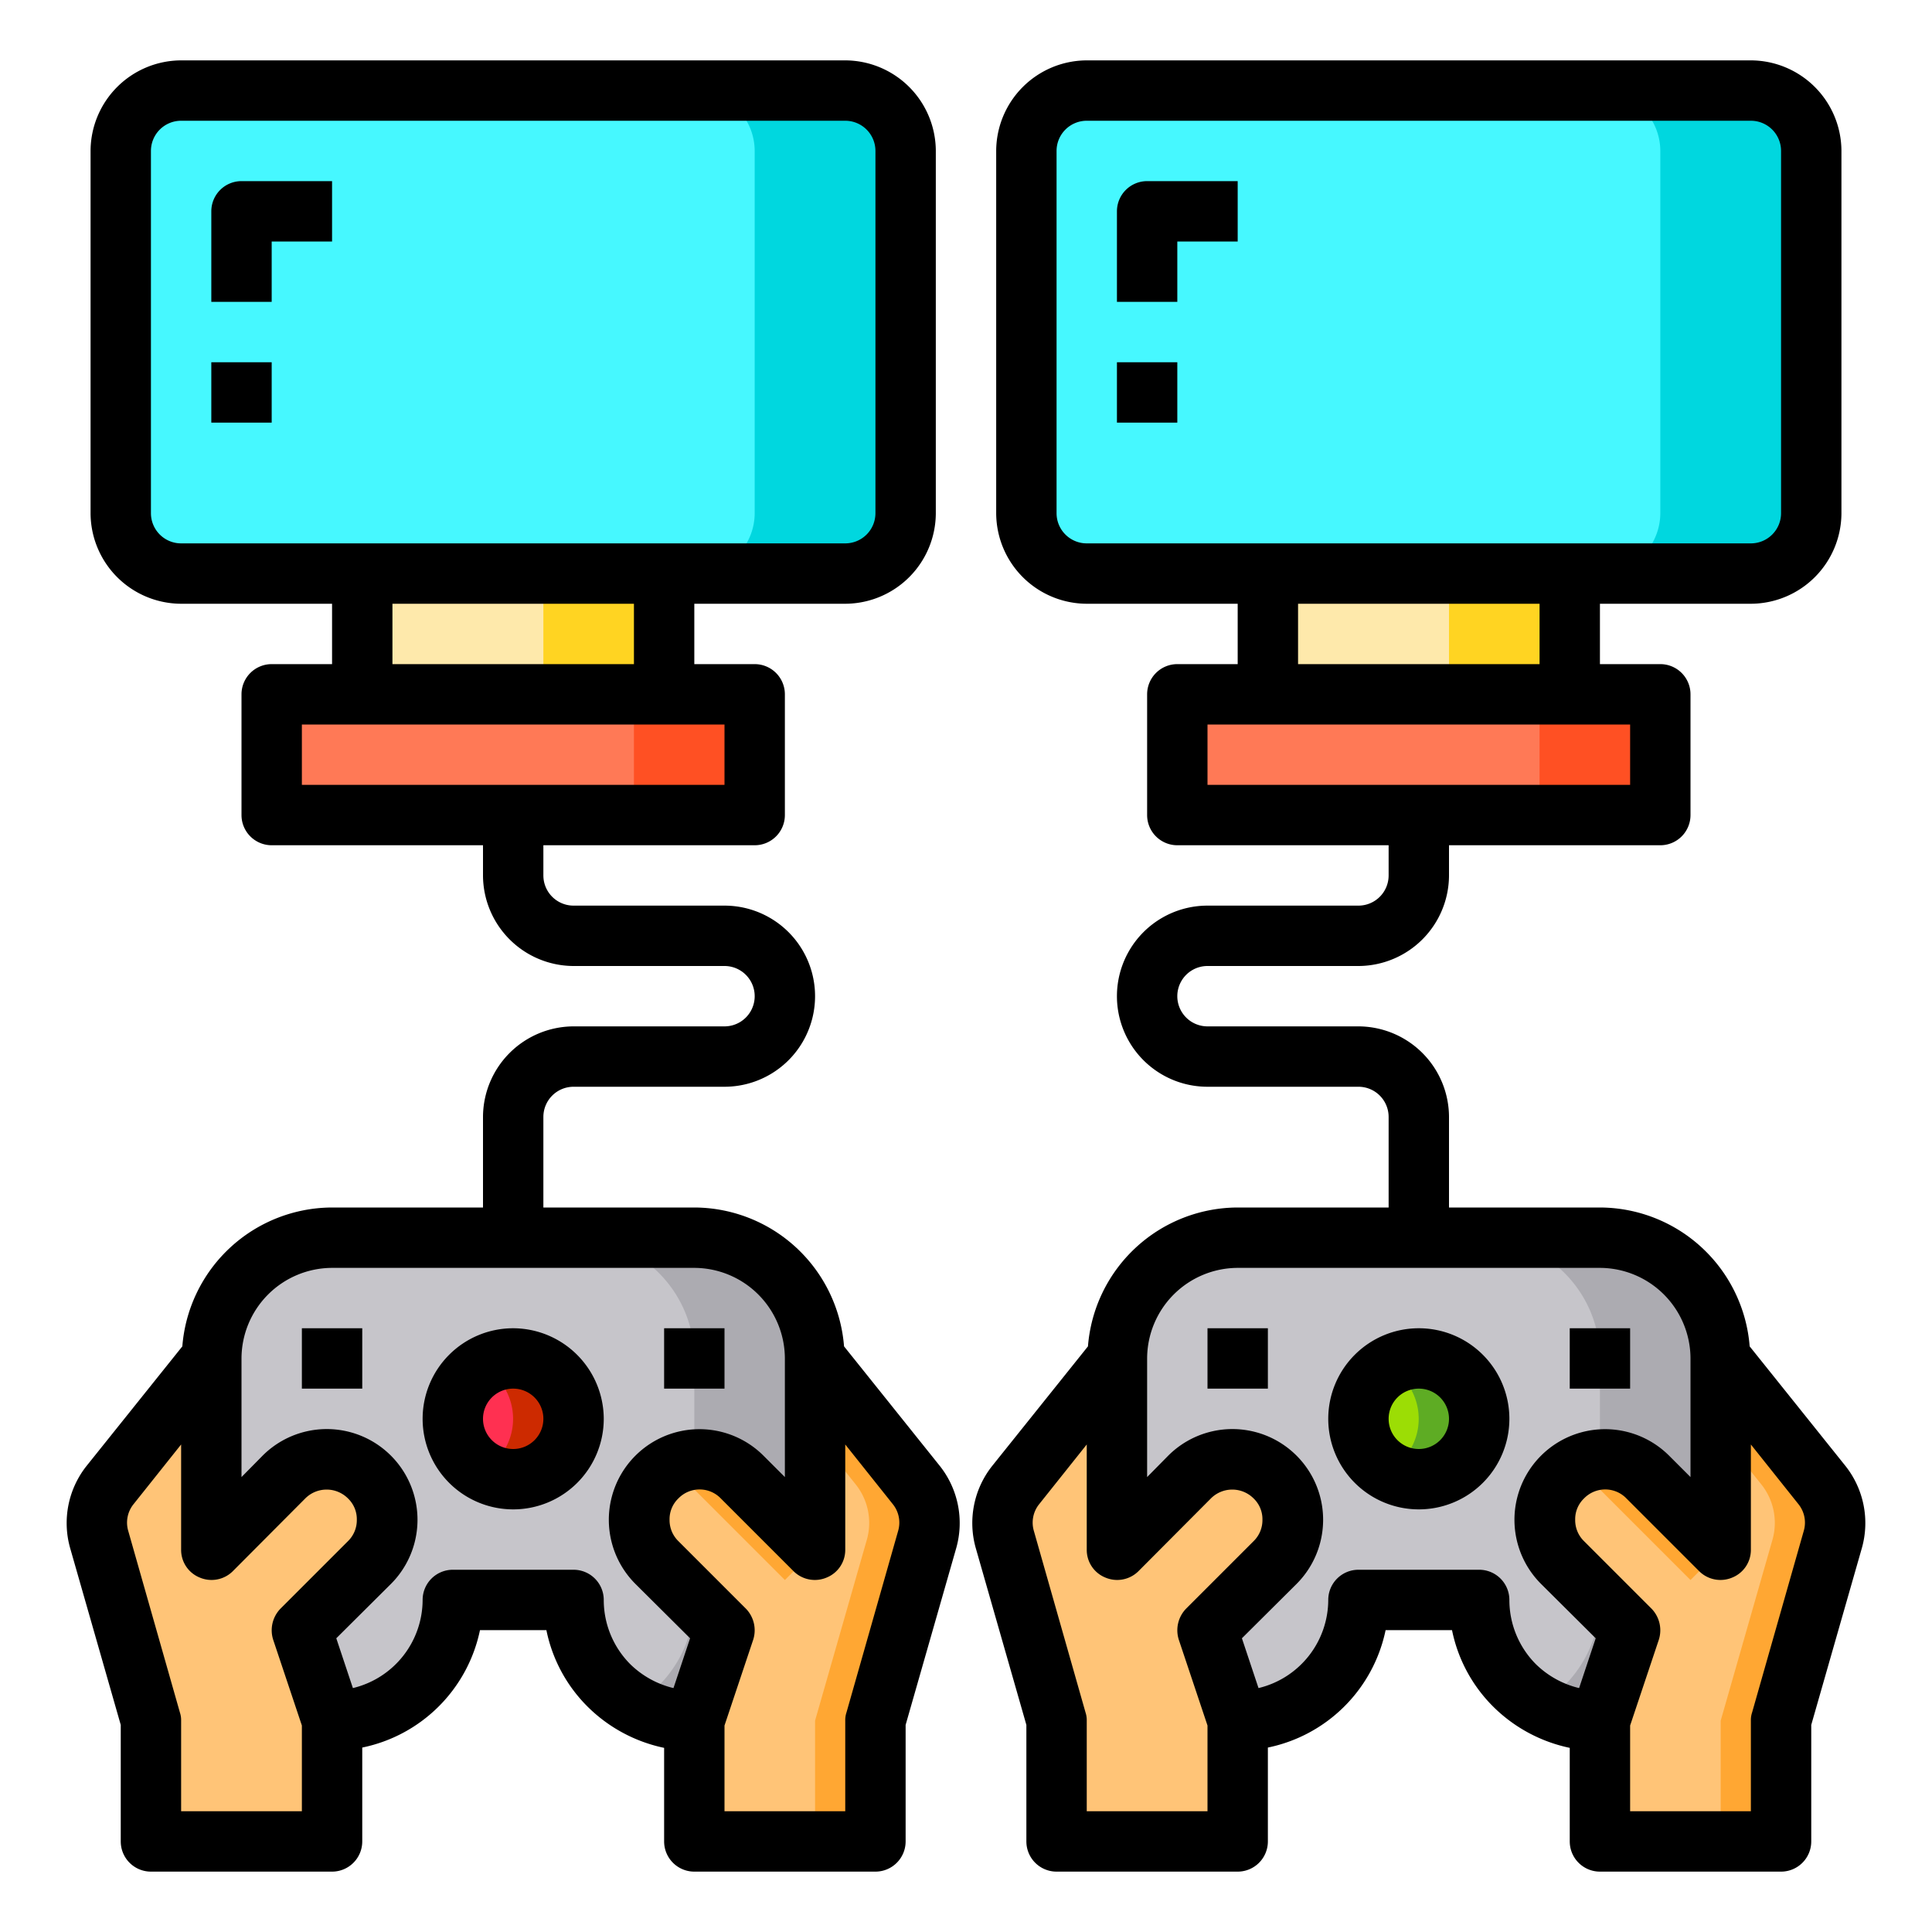 <svg height="512" viewBox="0 0 64 64" width="512" xmlns="http://www.w3.org/2000/svg"><g id="game_controller-video_game_controller-hands-monitors-gamepad" data-name="game controller-video game controller-hands-monitors-gamepad"><path d="m57 45v6.34l-2.41-2.41a2 2 0 0 0 -2.83 0 2.016 2.016 0 0 0 0 2.83l2.24 2.24-1 3a3.995 3.995 0 0 1 -4-4h-4a4 4 0 0 1 -4 4l-1-3 2.24-2.24a2 2 0 1 0 -2.83-2.83l-2.41 2.41v-6.34a4 4 0 0 1 4-4h12a4 4 0 0 1 4 4z" fill="#c6c5ca"/><path d="m27 45v6.34l-2.41-2.41a2 2 0 0 0 -2.83 0 2.016 2.016 0 0 0 0 2.83l2.24 2.24-1 3a3.995 3.995 0 0 1 -4-4h-4a4 4 0 0 1 -4 4l-1-3 2.24-2.24a2 2 0 0 0 -2.83-2.83l-2.41 2.41v-6.34a4 4 0 0 1 4-4h12a4 4 0 0 1 4 4z" fill="#c6c5ca"/><path d="m57 45v8a3.994 3.994 0 0 1 -6 3.46 4.225 4.225 0 0 0 .83-.63 4.025 4.025 0 0 0 1.17-2.83v-8a4 4 0 0 0 -4-4h4a4 4 0 0 1 4 4z" fill="#acabb1"/><path d="m27 45v8a3.994 3.994 0 0 1 -6 3.46 4.225 4.225 0 0 0 .83-.63 4.025 4.025 0 0 0 1.17-2.83v-8a4 4 0 0 0 -4-4h4a4 4 0 0 1 4 4z" fill="#acabb1"/><path d="m60.36 49.19a2.044 2.044 0 0 1 .36 1.8l-1.72 6.01v4h-6v-4l1-3-2.24-2.24a2 2 0 1 1 2.83-2.83l2.41 2.41v-6.34z" fill="#ffc477"/><path d="m54.59 48.93 2.41 2.41-1 1-3.41-3.41a1.752 1.752 0 0 0 -.42-.31 2 2 0 0 1 2.42.31z" fill="#ffa733"/><path d="m60.72 50.99-1.72 6.01v4h-2v-4l1.72-6.01a2.044 2.044 0 0 0 -.36-1.8l-1.36-1.7v-2.49l3.36 4.19a2.044 2.044 0 0 1 .36 1.8z" fill="#ffa733"/><rect fill="#46f8ff" height="16" rx="2" width="26" x="34" y="3"/><path d="m39 23h16v4h-16z" fill="#ff7956"/><path d="m42 19h10v4h-10z" fill="#fee9ab"/><circle cx="47" cy="47" fill="#9cdd05" r="2"/><path d="m42.24 48.93a2.016 2.016 0 0 1 0 2.83l-2.24 2.24 1 3v4h-6v-4l-1.72-6.01a2.044 2.044 0 0 1 .36-1.8l3.36-4.19v6.34l2.41-2.41a2 2 0 0 1 2.83 0z" fill="#ffc477"/><path d="m30.36 49.19a2.044 2.044 0 0 1 .36 1.8l-1.72 6.01v4h-6v-4l1-3-2.24-2.24a2 2 0 0 1 2.83-2.83l2.41 2.41v-6.34z" fill="#ffc477"/><rect fill="#46f8ff" height="16" rx="2" width="26" x="4" y="3"/><path d="m30 5v12a2.006 2.006 0 0 1 -2 2h-5a2.006 2.006 0 0 0 2-2v-12a2.006 2.006 0 0 0 -2-2h5a2.006 2.006 0 0 1 2 2z" fill="#00d7df"/><path d="m9 23h16v4h-16z" fill="#ff7956"/><path d="m12 19h10v4h-10z" fill="#fee9ab"/><path d="m21 23h4v4h-4z" fill="#ff5023"/><path d="m18 19h4v4h-4z" fill="#ffd422"/><path d="m60 5v12a2.006 2.006 0 0 1 -2 2h-5a2.006 2.006 0 0 0 2-2v-12a2.006 2.006 0 0 0 -2-2h5a2.006 2.006 0 0 1 2 2z" fill="#00d7df"/><path d="m51 23h4v4h-4z" fill="#ff5023"/><path d="m48 19h4v4h-4z" fill="#ffd422"/><circle cx="17" cy="47" fill="#ff3051" r="2"/><path d="m49 47a2 2 0 0 1 -3 1.73 2 2 0 0 0 0-3.46 2 2 0 0 1 3 1.73z" fill="#5eac24"/><path d="m19 47a2 2 0 0 1 -3 1.73 2 2 0 0 0 0-3.46 2 2 0 0 1 3 1.73z" fill="#cd2a00"/><path d="m12.24 48.93a2.016 2.016 0 0 1 0 2.83l-2.24 2.24 1 3v4h-6v-4l-1.72-6.01a2.044 2.044 0 0 1 .36-1.8l3.36-4.19v6.34l2.41-2.41a2 2 0 0 1 2.83 0z" fill="#ffc477"/><path d="m24.59 48.93 2.41 2.41-1 1-3.41-3.41a1.752 1.752 0 0 0 -.42-.31 2 2 0 0 1 2.42.31z" fill="#ffa733"/><path d="m30.72 50.99-1.72 6.01v4h-2v-4l1.72-6.01a2.044 2.044 0 0 0 -.36-1.8l-1.36-1.7v-2.49l3.36 4.19a2.044 2.044 0 0 1 .36 1.8z" fill="#ffa733"/><path d="m31.14 48.57-3.18-3.97a4.99 4.99 0 0 0 -4.96-4.6h-5v-3a1 1 0 0 1 1-1h5a3 3 0 0 0 0-6h-5a1 1 0 0 1 -1-1v-1h7a1 1 0 0 0 1-1v-4a1 1 0 0 0 -1-1h-2v-2h5a3.009 3.009 0 0 0 3-3v-12a3.009 3.009 0 0 0 -3-3h-22a3.009 3.009 0 0 0 -3 3v12a3.009 3.009 0 0 0 3 3h5v2h-2a1 1 0 0 0 -1 1v4a1 1 0 0 0 1 1h7v1a3.009 3.009 0 0 0 3 3h5a1 1 0 0 1 0 2h-5a3.009 3.009 0 0 0 -3 3v3h-5a4.99 4.99 0 0 0 -4.96 4.6l-3.18 3.97a3.047 3.047 0 0 0 -.54 2.7l1.68 5.87v3.86a1 1 0 0 0 1 1h6a1 1 0 0 0 1-1v-3.11a5.011 5.011 0 0 0 3.9-3.89h2.2a4.964 4.964 0 0 0 1.37 2.54 5.068 5.068 0 0 0 2.53 1.36v3.1a1 1 0 0 0 1 1h6a1 1 0 0 0 1-1v-3.86l1.68-5.87a3.047 3.047 0 0 0 -.54-2.7zm-25.14-30.57a1 1 0 0 1 -1-1v-12a1 1 0 0 1 1-1h22a1 1 0 0 1 1 1v12a1 1 0 0 1 -1 1zm15 2v2h-8v-2zm-11 6v-2h14v2zm-.95 28.32.95 2.84v2.84h-4v-3a.8.8 0 0 0 -.04-.27l-1.71-6.01a.975.975 0 0 1 .18-.9l1.57-1.97v3.49a.987.987 0 0 0 .62.92 1 1 0 0 0 1.09-.21l2.4-2.41a1 1 0 0 1 1.42 0 .951.951 0 0 1 .29.7.972.972 0 0 1 -.29.71l-2.24 2.24a1.028 1.028 0 0 0 -.24 1.03zm13.26 1.6a3.068 3.068 0 0 1 -1.43-.79 3.013 3.013 0 0 1 -.88-2.13 1 1 0 0 0 -1-1h-4a1 1 0 0 0 -1 1 3.012 3.012 0 0 1 -2.31 2.92l-.55-1.65 1.81-1.8a3.005 3.005 0 0 0 -4.25-4.25l-.7.71v-3.93a3.009 3.009 0 0 1 3-3h12a3.009 3.009 0 0 1 3 3v3.93l-.71-.71a3 3 0 0 0 -4.24 4.25l1.81 1.8zm7.44-5.2-1.71 6.01a.8.8 0 0 0 -.04.27v3h-4v-2.84l.95-2.84a1.028 1.028 0 0 0 -.24-1.03l-2.24-2.24a.972.972 0 0 1 -.29-.71.951.951 0 0 1 .29-.7.978.978 0 0 1 1.41 0l2.41 2.41a1 1 0 0 0 1.09.21.987.987 0 0 0 .62-.92v-3.49l1.57 1.97a.975.975 0 0 1 .18.9z"/><path d="m61.14 48.57-3.18-3.97a4.99 4.99 0 0 0 -4.96-4.6h-5v-3a3.009 3.009 0 0 0 -3-3h-5a1 1 0 0 1 0-2h5a3.009 3.009 0 0 0 3-3v-1h7a1 1 0 0 0 1-1v-4a1 1 0 0 0 -1-1h-2v-2h5a3.009 3.009 0 0 0 3-3v-12a3.009 3.009 0 0 0 -3-3h-22a3.009 3.009 0 0 0 -3 3v12a3.009 3.009 0 0 0 3 3h5v2h-2a1 1 0 0 0 -1 1v4a1 1 0 0 0 1 1h7v1a1 1 0 0 1 -1 1h-5a3 3 0 0 0 0 6h5a1 1 0 0 1 1 1v3h-5a4.99 4.99 0 0 0 -4.96 4.6l-3.18 3.97a3.047 3.047 0 0 0 -.54 2.7l1.68 5.87v3.86a1 1 0 0 0 1 1h6a1 1 0 0 0 1-1v-3.11a5.011 5.011 0 0 0 3.9-3.89h2.2a4.964 4.964 0 0 0 1.37 2.54 5.068 5.068 0 0 0 2.53 1.36v3.1a1 1 0 0 0 1 1h6a1 1 0 0 0 1-1v-3.86l1.68-5.87a3.047 3.047 0 0 0 -.54-2.7zm-25.14-30.57a1 1 0 0 1 -1-1v-12a1 1 0 0 1 1-1h22a1 1 0 0 1 1 1v12a1 1 0 0 1 -1 1zm15 2v2h-8v-2zm-11 6v-2h14v2zm-.95 28.32.95 2.84v2.84h-4v-3a.8.8 0 0 0 -.04-.27l-1.71-6.01a.975.975 0 0 1 .18-.9l1.57-1.97v3.49a.987.987 0 0 0 .62.92 1 1 0 0 0 1.09-.21l2.4-2.41a1 1 0 0 1 1.42 0 .951.951 0 0 1 .29.7.972.972 0 0 1 -.29.71l-2.24 2.24a1.028 1.028 0 0 0 -.24 1.03zm13.26 1.6a3.068 3.068 0 0 1 -1.43-.79 3.013 3.013 0 0 1 -.88-2.13 1 1 0 0 0 -1-1h-4a1 1 0 0 0 -1 1 3.012 3.012 0 0 1 -2.31 2.92l-.55-1.65 1.81-1.8a3.005 3.005 0 0 0 -4.25-4.25l-.7.71v-3.93a3.009 3.009 0 0 1 3-3h12a3.009 3.009 0 0 1 3 3v3.93l-.71-.71a3 3 0 0 0 -4.24 4.25l1.81 1.8zm7.44-5.2-1.71 6.01a.8.8 0 0 0 -.04.27v3h-4v-2.84l.95-2.84a1.028 1.028 0 0 0 -.24-1.03l-2.24-2.24a.972.972 0 0 1 -.29-.71.951.951 0 0 1 .29-.7.978.978 0 0 1 1.41 0l2.41 2.41a1 1 0 0 0 1.09.21.987.987 0 0 0 .62-.92v-3.49l1.57 1.97a.975.975 0 0 1 .18.9z"/><path d="m40 44h2v2h-2z"/><path d="m52 44h2v2h-2z"/><path d="m47 44a3 3 0 1 0 3 3 3 3 0 0 0 -3-3zm0 4a1 1 0 1 1 1-1 1 1 0 0 1 -1 1z"/><path d="m10 44h2v2h-2z"/><path d="m22 44h2v2h-2z"/><path d="m17 44a3 3 0 1 0 3 3 3.009 3.009 0 0 0 -3-3zm0 4a1 1 0 1 1 1-1 1 1 0 0 1 -1 1z"/><path d="m7 7v3h2v-2h2v-2h-3a1 1 0 0 0 -1 1z"/><path d="m7 12h2v2h-2z"/><path d="m37 7v3h2v-2h2v-2h-3a1 1 0 0 0 -1 1z"/><path d="m37 12h2v2h-2z"/></g></svg>